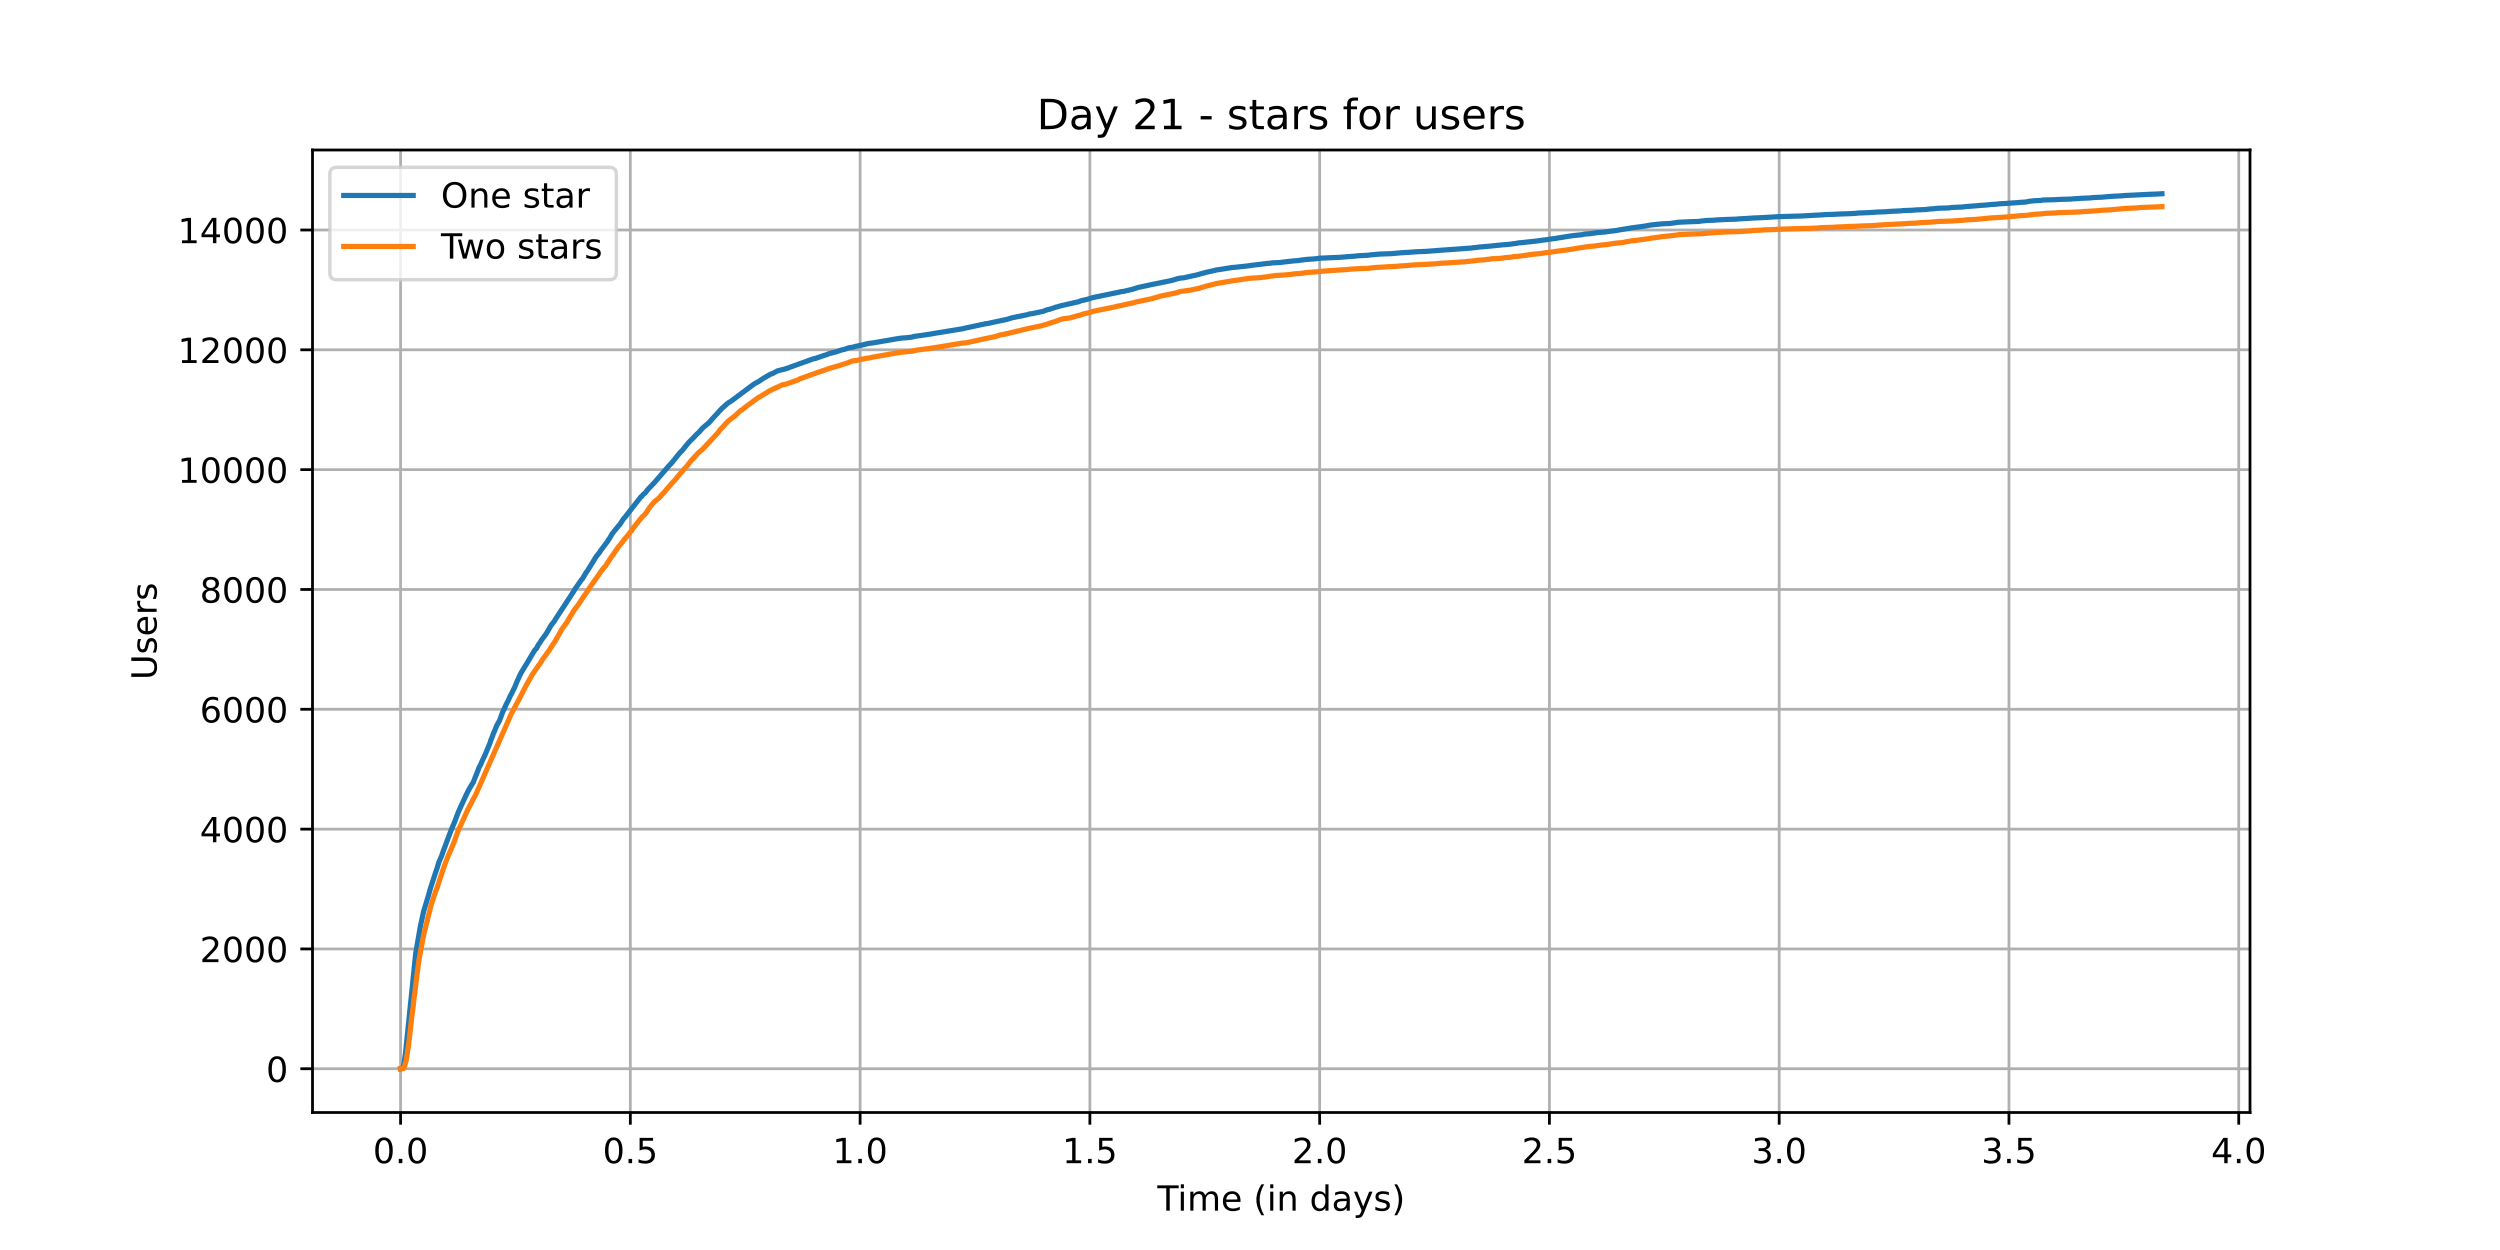 <?xml version="1.0" encoding="utf-8" standalone="no"?>
<!DOCTYPE svg PUBLIC "-//W3C//DTD SVG 1.1//EN"
  "http://www.w3.org/Graphics/SVG/1.1/DTD/svg11.dtd">
<!-- Created with matplotlib (https://matplotlib.org/) -->
<svg height="360pt" version="1.1" viewBox="0 0 720 360" width="720pt" xmlns="http://www.w3.org/2000/svg" xmlns:xlink="http://www.w3.org/1999/xlink">
 <defs>
  <style type="text/css">*{stroke-linecap:butt;stroke-linejoin:round;}</style>
 </defs>
 <g id="figure_1">
  <g id="patch_1">
   <path d="M 0 360 
L 720 360 
L 720 0 
L 0 0 
z
" style="fill:#ffffff;"/>
  </g>
  <g id="axes_1">
   <g id="patch_2">
    <path d="M 90 320.4 
L 648 320.4 
L 648 43.2 
L 90 43.2 
z
" style="fill:#ffffff;"/>
   </g>
   <g id="matplotlib.axis_1">
    <g id="xtick_1">
     <g id="line2d_1">
      <path clip-path="url(#p85034c0a50)" d="M 115.364 320.4 
L 115.364 43.2 
" style="fill:none;stroke:#b0b0b0;stroke-linecap:square;stroke-width:0.8;"/>
     </g>
     <g id="line2d_2">
      <defs>
       <path d="M 0 0 
L 0 3.5 
" id="mc56ac49e11" style="stroke:#000000;stroke-width:0.8;"/>
      </defs>
      <g>
       <use style="stroke:#000000;stroke-width:0.8;" x="115.364" xlink:href="#mc56ac49e11" y="320.4"/>
      </g>
     </g>
     <g id="text_1">
      <!-- 0.0 -->
      <g transform="translate(107.412 334.998)scale(0.1 -0.1)">
       <defs>
        <path d="M 31.781 66.406 
Q 24.172 66.406 20.328 58.906 
Q 16.5 51.422 16.5 36.375 
Q 16.5 21.391 20.328 13.891 
Q 24.172 6.391 31.781 6.391 
Q 39.453 6.391 43.281 13.891 
Q 47.125 21.391 47.125 36.375 
Q 47.125 51.422 43.281 58.906 
Q 39.453 66.406 31.781 66.406 
z
M 31.781 74.219 
Q 44.047 74.219 50.516 64.516 
Q 56.984 54.828 56.984 36.375 
Q 56.984 17.969 50.516 8.266 
Q 44.047 -1.422 31.781 -1.422 
Q 19.531 -1.422 13.062 8.266 
Q 6.594 17.969 6.594 36.375 
Q 6.594 54.828 13.062 64.516 
Q 19.531 74.219 31.781 74.219 
z
" id="DejaVuSans-48"/>
        <path d="M 10.688 12.406 
L 21 12.406 
L 21 0 
L 10.688 0 
z
" id="DejaVuSans-46"/>
       </defs>
       <use xlink:href="#DejaVuSans-48"/>
       <use x="63.623" xlink:href="#DejaVuSans-46"/>
       <use x="95.41" xlink:href="#DejaVuSans-48"/>
      </g>
     </g>
    </g>
    <g id="xtick_2">
     <g id="line2d_3">
      <path clip-path="url(#p85034c0a50)" d="M 181.537 320.4 
L 181.537 43.2 
" style="fill:none;stroke:#b0b0b0;stroke-linecap:square;stroke-width:0.8;"/>
     </g>
     <g id="line2d_4">
      <g>
       <use style="stroke:#000000;stroke-width:0.8;" x="181.537" xlink:href="#mc56ac49e11" y="320.4"/>
      </g>
     </g>
     <g id="text_2">
      <!-- 0.5 -->
      <g transform="translate(173.586 334.998)scale(0.1 -0.1)">
       <defs>
        <path d="M 10.797 72.906 
L 49.516 72.906 
L 49.516 64.594 
L 19.828 64.594 
L 19.828 46.734 
Q 21.969 47.469 24.109 47.828 
Q 26.266 48.188 28.422 48.188 
Q 40.625 48.188 47.75 41.5 
Q 54.891 34.812 54.891 23.391 
Q 54.891 11.625 47.562 5.094 
Q 40.234 -1.422 26.906 -1.422 
Q 22.312 -1.422 17.547 -0.641 
Q 12.797 0.141 7.719 1.703 
L 7.719 11.625 
Q 12.109 9.234 16.797 8.062 
Q 21.484 6.891 26.703 6.891 
Q 35.156 6.891 40.078 11.328 
Q 45.016 15.766 45.016 23.391 
Q 45.016 31 40.078 35.438 
Q 35.156 39.891 26.703 39.891 
Q 22.75 39.891 18.812 39.016 
Q 14.891 38.141 10.797 36.281 
z
" id="DejaVuSans-53"/>
       </defs>
       <use xlink:href="#DejaVuSans-48"/>
       <use x="63.623" xlink:href="#DejaVuSans-46"/>
       <use x="95.41" xlink:href="#DejaVuSans-53"/>
      </g>
     </g>
    </g>
    <g id="xtick_3">
     <g id="line2d_5">
      <path clip-path="url(#p85034c0a50)" d="M 247.711 320.4 
L 247.711 43.2 
" style="fill:none;stroke:#b0b0b0;stroke-linecap:square;stroke-width:0.8;"/>
     </g>
     <g id="line2d_6">
      <g>
       <use style="stroke:#000000;stroke-width:0.8;" x="247.711" xlink:href="#mc56ac49e11" y="320.4"/>
      </g>
     </g>
     <g id="text_3">
      <!-- 1.0 -->
      <g transform="translate(239.76 334.998)scale(0.1 -0.1)">
       <defs>
        <path d="M 12.406 8.297 
L 28.516 8.297 
L 28.516 63.922 
L 10.984 60.406 
L 10.984 69.391 
L 28.422 72.906 
L 38.281 72.906 
L 38.281 8.297 
L 54.391 8.297 
L 54.391 0 
L 12.406 0 
z
" id="DejaVuSans-49"/>
       </defs>
       <use xlink:href="#DejaVuSans-49"/>
       <use x="63.623" xlink:href="#DejaVuSans-46"/>
       <use x="95.41" xlink:href="#DejaVuSans-48"/>
      </g>
     </g>
    </g>
    <g id="xtick_4">
     <g id="line2d_7">
      <path clip-path="url(#p85034c0a50)" d="M 313.885 320.4 
L 313.885 43.2 
" style="fill:none;stroke:#b0b0b0;stroke-linecap:square;stroke-width:0.8;"/>
     </g>
     <g id="line2d_8">
      <g>
       <use style="stroke:#000000;stroke-width:0.8;" x="313.885" xlink:href="#mc56ac49e11" y="320.4"/>
      </g>
     </g>
     <g id="text_4">
      <!-- 1.5 -->
      <g transform="translate(305.933 334.998)scale(0.1 -0.1)">
       <use xlink:href="#DejaVuSans-49"/>
       <use x="63.623" xlink:href="#DejaVuSans-46"/>
       <use x="95.41" xlink:href="#DejaVuSans-53"/>
      </g>
     </g>
    </g>
    <g id="xtick_5">
     <g id="line2d_9">
      <path clip-path="url(#p85034c0a50)" d="M 380.059 320.4 
L 380.059 43.2 
" style="fill:none;stroke:#b0b0b0;stroke-linecap:square;stroke-width:0.8;"/>
     </g>
     <g id="line2d_10">
      <g>
       <use style="stroke:#000000;stroke-width:0.8;" x="380.059" xlink:href="#mc56ac49e11" y="320.4"/>
      </g>
     </g>
     <g id="text_5">
      <!-- 2.0 -->
      <g transform="translate(372.107 334.998)scale(0.1 -0.1)">
       <defs>
        <path d="M 19.188 8.297 
L 53.609 8.297 
L 53.609 0 
L 7.328 0 
L 7.328 8.297 
Q 12.938 14.109 22.625 23.891 
Q 32.328 33.688 34.812 36.531 
Q 39.547 41.844 41.422 45.531 
Q 43.312 49.219 43.312 52.781 
Q 43.312 58.594 39.234 62.25 
Q 35.156 65.922 28.609 65.922 
Q 23.969 65.922 18.812 64.312 
Q 13.672 62.703 7.812 59.422 
L 7.812 69.391 
Q 13.766 71.781 18.938 73 
Q 24.125 74.219 28.422 74.219 
Q 39.75 74.219 46.484 68.547 
Q 53.219 62.891 53.219 53.422 
Q 53.219 48.922 51.531 44.891 
Q 49.859 40.875 45.406 35.406 
Q 44.188 33.984 37.641 27.219 
Q 31.109 20.453 19.188 8.297 
z
" id="DejaVuSans-50"/>
       </defs>
       <use xlink:href="#DejaVuSans-50"/>
       <use x="63.623" xlink:href="#DejaVuSans-46"/>
       <use x="95.41" xlink:href="#DejaVuSans-48"/>
      </g>
     </g>
    </g>
    <g id="xtick_6">
     <g id="line2d_11">
      <path clip-path="url(#p85034c0a50)" d="M 446.233 320.4 
L 446.233 43.2 
" style="fill:none;stroke:#b0b0b0;stroke-linecap:square;stroke-width:0.8;"/>
     </g>
     <g id="line2d_12">
      <g>
       <use style="stroke:#000000;stroke-width:0.8;" x="446.233" xlink:href="#mc56ac49e11" y="320.4"/>
      </g>
     </g>
     <g id="text_6">
      <!-- 2.5 -->
      <g transform="translate(438.281 334.998)scale(0.1 -0.1)">
       <use xlink:href="#DejaVuSans-50"/>
       <use x="63.623" xlink:href="#DejaVuSans-46"/>
       <use x="95.41" xlink:href="#DejaVuSans-53"/>
      </g>
     </g>
    </g>
    <g id="xtick_7">
     <g id="line2d_13">
      <path clip-path="url(#p85034c0a50)" d="M 512.406 320.4 
L 512.406 43.2 
" style="fill:none;stroke:#b0b0b0;stroke-linecap:square;stroke-width:0.8;"/>
     </g>
     <g id="line2d_14">
      <g>
       <use style="stroke:#000000;stroke-width:0.8;" x="512.406" xlink:href="#mc56ac49e11" y="320.4"/>
      </g>
     </g>
     <g id="text_7">
      <!-- 3.0 -->
      <g transform="translate(504.455 334.998)scale(0.1 -0.1)">
       <defs>
        <path d="M 40.578 39.312 
Q 47.656 37.797 51.625 33 
Q 55.609 28.219 55.609 21.188 
Q 55.609 10.406 48.188 4.484 
Q 40.766 -1.422 27.094 -1.422 
Q 22.516 -1.422 17.656 -0.516 
Q 12.797 0.391 7.625 2.203 
L 7.625 11.719 
Q 11.719 9.328 16.594 8.109 
Q 21.484 6.891 26.812 6.891 
Q 36.078 6.891 40.938 10.547 
Q 45.797 14.203 45.797 21.188 
Q 45.797 27.641 41.281 31.266 
Q 36.766 34.906 28.719 34.906 
L 20.219 34.906 
L 20.219 43.016 
L 29.109 43.016 
Q 36.375 43.016 40.234 45.922 
Q 44.094 48.828 44.094 54.297 
Q 44.094 59.906 40.109 62.906 
Q 36.141 65.922 28.719 65.922 
Q 24.656 65.922 20.016 65.031 
Q 15.375 64.156 9.812 62.312 
L 9.812 71.094 
Q 15.438 72.656 20.344 73.438 
Q 25.25 74.219 29.594 74.219 
Q 40.828 74.219 47.359 69.109 
Q 53.906 64.016 53.906 55.328 
Q 53.906 49.266 50.438 45.094 
Q 46.969 40.922 40.578 39.312 
z
" id="DejaVuSans-51"/>
       </defs>
       <use xlink:href="#DejaVuSans-51"/>
       <use x="63.623" xlink:href="#DejaVuSans-46"/>
       <use x="95.41" xlink:href="#DejaVuSans-48"/>
      </g>
     </g>
    </g>
    <g id="xtick_8">
     <g id="line2d_15">
      <path clip-path="url(#p85034c0a50)" d="M 578.58 320.4 
L 578.58 43.2 
" style="fill:none;stroke:#b0b0b0;stroke-linecap:square;stroke-width:0.8;"/>
     </g>
     <g id="line2d_16">
      <g>
       <use style="stroke:#000000;stroke-width:0.8;" x="578.58" xlink:href="#mc56ac49e11" y="320.4"/>
      </g>
     </g>
     <g id="text_8">
      <!-- 3.5 -->
      <g transform="translate(570.629 334.998)scale(0.1 -0.1)">
       <use xlink:href="#DejaVuSans-51"/>
       <use x="63.623" xlink:href="#DejaVuSans-46"/>
       <use x="95.41" xlink:href="#DejaVuSans-53"/>
      </g>
     </g>
    </g>
    <g id="xtick_9">
     <g id="line2d_17">
      <path clip-path="url(#p85034c0a50)" d="M 644.754 320.4 
L 644.754 43.2 
" style="fill:none;stroke:#b0b0b0;stroke-linecap:square;stroke-width:0.8;"/>
     </g>
     <g id="line2d_18">
      <g>
       <use style="stroke:#000000;stroke-width:0.8;" x="644.754" xlink:href="#mc56ac49e11" y="320.4"/>
      </g>
     </g>
     <g id="text_9">
      <!-- 4.0 -->
      <g transform="translate(636.802 334.998)scale(0.1 -0.1)">
       <defs>
        <path d="M 37.797 64.312 
L 12.891 25.391 
L 37.797 25.391 
z
M 35.203 72.906 
L 47.609 72.906 
L 47.609 25.391 
L 58.016 25.391 
L 58.016 17.188 
L 47.609 17.188 
L 47.609 0 
L 37.797 0 
L 37.797 17.188 
L 4.891 17.188 
L 4.891 26.703 
z
" id="DejaVuSans-52"/>
       </defs>
       <use xlink:href="#DejaVuSans-52"/>
       <use x="63.623" xlink:href="#DejaVuSans-46"/>
       <use x="95.41" xlink:href="#DejaVuSans-48"/>
      </g>
     </g>
    </g>
    <g id="text_10">
     <!-- Time (in days) -->
     <g transform="translate(333.327 348.677)scale(0.1 -0.1)">
      <defs>
       <path d="M -0.297 72.906 
L 61.375 72.906 
L 61.375 64.594 
L 35.5 64.594 
L 35.5 0 
L 25.594 0 
L 25.594 64.594 
L -0.297 64.594 
z
" id="DejaVuSans-84"/>
       <path d="M 9.422 54.688 
L 18.406 54.688 
L 18.406 0 
L 9.422 0 
z
M 9.422 75.984 
L 18.406 75.984 
L 18.406 64.594 
L 9.422 64.594 
z
" id="DejaVuSans-105"/>
       <path d="M 52 44.188 
Q 55.375 50.25 60.062 53.125 
Q 64.75 56 71.094 56 
Q 79.641 56 84.281 50.016 
Q 88.922 44.047 88.922 33.016 
L 88.922 0 
L 79.891 0 
L 79.891 32.719 
Q 79.891 40.578 77.094 44.375 
Q 74.312 48.188 68.609 48.188 
Q 61.625 48.188 57.562 43.547 
Q 53.516 38.922 53.516 30.906 
L 53.516 0 
L 44.484 0 
L 44.484 32.719 
Q 44.484 40.625 41.703 44.406 
Q 38.922 48.188 33.109 48.188 
Q 26.219 48.188 22.156 43.531 
Q 18.109 38.875 18.109 30.906 
L 18.109 0 
L 9.078 0 
L 9.078 54.688 
L 18.109 54.688 
L 18.109 46.188 
Q 21.188 51.219 25.484 53.609 
Q 29.781 56 35.688 56 
Q 41.656 56 45.828 52.969 
Q 50 49.953 52 44.188 
z
" id="DejaVuSans-109"/>
       <path d="M 56.203 29.594 
L 56.203 25.203 
L 14.891 25.203 
Q 15.484 15.922 20.484 11.062 
Q 25.484 6.203 34.422 6.203 
Q 39.594 6.203 44.453 7.469 
Q 49.312 8.734 54.109 11.281 
L 54.109 2.781 
Q 49.266 0.734 44.188 -0.344 
Q 39.109 -1.422 33.891 -1.422 
Q 20.797 -1.422 13.156 6.188 
Q 5.516 13.812 5.516 26.812 
Q 5.516 40.234 12.766 48.109 
Q 20.016 56 32.328 56 
Q 43.359 56 49.781 48.891 
Q 56.203 41.797 56.203 29.594 
z
M 47.219 32.234 
Q 47.125 39.594 43.094 43.984 
Q 39.062 48.391 32.422 48.391 
Q 24.906 48.391 20.391 44.141 
Q 15.875 39.891 15.188 32.172 
z
" id="DejaVuSans-101"/>
       <path id="DejaVuSans-32"/>
       <path d="M 31 75.875 
Q 24.469 64.656 21.281 53.656 
Q 18.109 42.672 18.109 31.391 
Q 18.109 20.125 21.312 9.062 
Q 24.516 -2 31 -13.188 
L 23.188 -13.188 
Q 15.875 -1.703 12.234 9.375 
Q 8.594 20.453 8.594 31.391 
Q 8.594 42.281 12.203 53.312 
Q 15.828 64.359 23.188 75.875 
z
" id="DejaVuSans-40"/>
       <path d="M 54.891 33.016 
L 54.891 0 
L 45.906 0 
L 45.906 32.719 
Q 45.906 40.484 42.875 44.328 
Q 39.844 48.188 33.797 48.188 
Q 26.516 48.188 22.312 43.547 
Q 18.109 38.922 18.109 30.906 
L 18.109 0 
L 9.078 0 
L 9.078 54.688 
L 18.109 54.688 
L 18.109 46.188 
Q 21.344 51.125 25.703 53.562 
Q 30.078 56 35.797 56 
Q 45.219 56 50.047 50.172 
Q 54.891 44.344 54.891 33.016 
z
" id="DejaVuSans-110"/>
       <path d="M 45.406 46.391 
L 45.406 75.984 
L 54.391 75.984 
L 54.391 0 
L 45.406 0 
L 45.406 8.203 
Q 42.578 3.328 38.25 0.953 
Q 33.938 -1.422 27.875 -1.422 
Q 17.969 -1.422 11.734 6.484 
Q 5.516 14.406 5.516 27.297 
Q 5.516 40.188 11.734 48.094 
Q 17.969 56 27.875 56 
Q 33.938 56 38.25 53.625 
Q 42.578 51.266 45.406 46.391 
z
M 14.797 27.297 
Q 14.797 17.391 18.875 11.75 
Q 22.953 6.109 30.078 6.109 
Q 37.203 6.109 41.297 11.75 
Q 45.406 17.391 45.406 27.297 
Q 45.406 37.203 41.297 42.844 
Q 37.203 48.484 30.078 48.484 
Q 22.953 48.484 18.875 42.844 
Q 14.797 37.203 14.797 27.297 
z
" id="DejaVuSans-100"/>
       <path d="M 34.281 27.484 
Q 23.391 27.484 19.188 25 
Q 14.984 22.516 14.984 16.5 
Q 14.984 11.719 18.141 8.906 
Q 21.297 6.109 26.703 6.109 
Q 34.188 6.109 38.703 11.406 
Q 43.219 16.703 43.219 25.484 
L 43.219 27.484 
z
M 52.203 31.203 
L 52.203 0 
L 43.219 0 
L 43.219 8.297 
Q 40.141 3.328 35.547 0.953 
Q 30.953 -1.422 24.312 -1.422 
Q 15.922 -1.422 10.953 3.297 
Q 6 8.016 6 15.922 
Q 6 25.141 12.172 29.828 
Q 18.359 34.516 30.609 34.516 
L 43.219 34.516 
L 43.219 35.406 
Q 43.219 41.609 39.141 45 
Q 35.062 48.391 27.688 48.391 
Q 23 48.391 18.547 47.266 
Q 14.109 46.141 10.016 43.891 
L 10.016 52.203 
Q 14.938 54.109 19.578 55.047 
Q 24.219 56 28.609 56 
Q 40.484 56 46.344 49.844 
Q 52.203 43.703 52.203 31.203 
z
" id="DejaVuSans-97"/>
       <path d="M 32.172 -5.078 
Q 28.375 -14.844 24.75 -17.812 
Q 21.141 -20.797 15.094 -20.797 
L 7.906 -20.797 
L 7.906 -13.281 
L 13.188 -13.281 
Q 16.891 -13.281 18.938 -11.516 
Q 21 -9.766 23.484 -3.219 
L 25.094 0.875 
L 2.984 54.688 
L 12.5 54.688 
L 29.594 11.922 
L 46.688 54.688 
L 56.203 54.688 
z
" id="DejaVuSans-121"/>
       <path d="M 44.281 53.078 
L 44.281 44.578 
Q 40.484 46.531 36.375 47.5 
Q 32.281 48.484 27.875 48.484 
Q 21.188 48.484 17.844 46.438 
Q 14.5 44.391 14.5 40.281 
Q 14.5 37.156 16.891 35.375 
Q 19.281 33.594 26.516 31.984 
L 29.594 31.297 
Q 39.156 29.25 43.188 25.516 
Q 47.219 21.781 47.219 15.094 
Q 47.219 7.469 41.188 3.016 
Q 35.156 -1.422 24.609 -1.422 
Q 20.219 -1.422 15.453 -0.562 
Q 10.688 0.297 5.422 2 
L 5.422 11.281 
Q 10.406 8.688 15.234 7.391 
Q 20.062 6.109 24.812 6.109 
Q 31.156 6.109 34.562 8.281 
Q 37.984 10.453 37.984 14.406 
Q 37.984 18.062 35.516 20.016 
Q 33.062 21.969 24.703 23.781 
L 21.578 24.516 
Q 13.234 26.266 9.516 29.906 
Q 5.812 33.547 5.812 39.891 
Q 5.812 47.609 11.281 51.797 
Q 16.75 56 26.812 56 
Q 31.781 56 36.172 55.266 
Q 40.578 54.547 44.281 53.078 
z
" id="DejaVuSans-115"/>
       <path d="M 8.016 75.875 
L 15.828 75.875 
Q 23.141 64.359 26.781 53.312 
Q 30.422 42.281 30.422 31.391 
Q 30.422 20.453 26.781 9.375 
Q 23.141 -1.703 15.828 -13.188 
L 8.016 -13.188 
Q 14.5 -2 17.703 9.062 
Q 20.906 20.125 20.906 31.391 
Q 20.906 42.672 17.703 53.656 
Q 14.5 64.656 8.016 75.875 
z
" id="DejaVuSans-41"/>
      </defs>
      <use xlink:href="#DejaVuSans-84"/>
      <use x="57.959" xlink:href="#DejaVuSans-105"/>
      <use x="85.742" xlink:href="#DejaVuSans-109"/>
      <use x="183.154" xlink:href="#DejaVuSans-101"/>
      <use x="244.678" xlink:href="#DejaVuSans-32"/>
      <use x="276.465" xlink:href="#DejaVuSans-40"/>
      <use x="315.479" xlink:href="#DejaVuSans-105"/>
      <use x="343.262" xlink:href="#DejaVuSans-110"/>
      <use x="406.641" xlink:href="#DejaVuSans-32"/>
      <use x="438.428" xlink:href="#DejaVuSans-100"/>
      <use x="501.904" xlink:href="#DejaVuSans-97"/>
      <use x="563.184" xlink:href="#DejaVuSans-121"/>
      <use x="622.363" xlink:href="#DejaVuSans-115"/>
      <use x="674.463" xlink:href="#DejaVuSans-41"/>
     </g>
    </g>
   </g>
   <g id="matplotlib.axis_2">
    <g id="ytick_1">
     <g id="line2d_19">
      <path clip-path="url(#p85034c0a50)" d="M 90 307.8 
L 648 307.8 
" style="fill:none;stroke:#b0b0b0;stroke-linecap:square;stroke-width:0.8;"/>
     </g>
     <g id="line2d_20">
      <defs>
       <path d="M 0 0 
L -3.5 0 
" id="m142a0ec15f" style="stroke:#000000;stroke-width:0.8;"/>
      </defs>
      <g>
       <use style="stroke:#000000;stroke-width:0.8;" x="90" xlink:href="#m142a0ec15f" y="307.8"/>
      </g>
     </g>
     <g id="text_11">
      <!-- 0 -->
      <g transform="translate(76.638 311.599)scale(0.1 -0.1)">
       <use xlink:href="#DejaVuSans-48"/>
      </g>
     </g>
    </g>
    <g id="ytick_2">
     <g id="line2d_21">
      <path clip-path="url(#p85034c0a50)" d="M 90 273.291 
L 648 273.291 
" style="fill:none;stroke:#b0b0b0;stroke-linecap:square;stroke-width:0.8;"/>
     </g>
     <g id="line2d_22">
      <g>
       <use style="stroke:#000000;stroke-width:0.8;" x="90" xlink:href="#m142a0ec15f" y="273.291"/>
      </g>
     </g>
     <g id="text_12">
      <!-- 2000 -->
      <g transform="translate(57.55 277.09)scale(0.1 -0.1)">
       <use xlink:href="#DejaVuSans-50"/>
       <use x="63.623" xlink:href="#DejaVuSans-48"/>
       <use x="127.246" xlink:href="#DejaVuSans-48"/>
       <use x="190.869" xlink:href="#DejaVuSans-48"/>
      </g>
     </g>
    </g>
    <g id="ytick_3">
     <g id="line2d_23">
      <path clip-path="url(#p85034c0a50)" d="M 90 238.783 
L 648 238.783 
" style="fill:none;stroke:#b0b0b0;stroke-linecap:square;stroke-width:0.8;"/>
     </g>
     <g id="line2d_24">
      <g>
       <use style="stroke:#000000;stroke-width:0.8;" x="90" xlink:href="#m142a0ec15f" y="238.783"/>
      </g>
     </g>
     <g id="text_13">
      <!-- 4000 -->
      <g transform="translate(57.55 242.582)scale(0.1 -0.1)">
       <use xlink:href="#DejaVuSans-52"/>
       <use x="63.623" xlink:href="#DejaVuSans-48"/>
       <use x="127.246" xlink:href="#DejaVuSans-48"/>
       <use x="190.869" xlink:href="#DejaVuSans-48"/>
      </g>
     </g>
    </g>
    <g id="ytick_4">
     <g id="line2d_25">
      <path clip-path="url(#p85034c0a50)" d="M 90 204.274 
L 648 204.274 
" style="fill:none;stroke:#b0b0b0;stroke-linecap:square;stroke-width:0.8;"/>
     </g>
     <g id="line2d_26">
      <g>
       <use style="stroke:#000000;stroke-width:0.8;" x="90" xlink:href="#m142a0ec15f" y="204.274"/>
      </g>
     </g>
     <g id="text_14">
      <!-- 6000 -->
      <g transform="translate(57.55 208.073)scale(0.1 -0.1)">
       <defs>
        <path d="M 33.016 40.375 
Q 26.375 40.375 22.484 35.828 
Q 18.609 31.297 18.609 23.391 
Q 18.609 15.531 22.484 10.953 
Q 26.375 6.391 33.016 6.391 
Q 39.656 6.391 43.531 10.953 
Q 47.406 15.531 47.406 23.391 
Q 47.406 31.297 43.531 35.828 
Q 39.656 40.375 33.016 40.375 
z
M 52.594 71.297 
L 52.594 62.312 
Q 48.875 64.062 45.094 64.984 
Q 41.312 65.922 37.594 65.922 
Q 27.828 65.922 22.672 59.328 
Q 17.531 52.734 16.797 39.406 
Q 19.672 43.656 24.016 45.922 
Q 28.375 48.188 33.594 48.188 
Q 44.578 48.188 50.953 41.516 
Q 57.328 34.859 57.328 23.391 
Q 57.328 12.156 50.688 5.359 
Q 44.047 -1.422 33.016 -1.422 
Q 20.359 -1.422 13.672 8.266 
Q 6.984 17.969 6.984 36.375 
Q 6.984 53.656 15.188 63.938 
Q 23.391 74.219 37.203 74.219 
Q 40.922 74.219 44.703 73.484 
Q 48.484 72.75 52.594 71.297 
z
" id="DejaVuSans-54"/>
       </defs>
       <use xlink:href="#DejaVuSans-54"/>
       <use x="63.623" xlink:href="#DejaVuSans-48"/>
       <use x="127.246" xlink:href="#DejaVuSans-48"/>
       <use x="190.869" xlink:href="#DejaVuSans-48"/>
      </g>
     </g>
    </g>
    <g id="ytick_5">
     <g id="line2d_27">
      <path clip-path="url(#p85034c0a50)" d="M 90 169.765 
L 648 169.765 
" style="fill:none;stroke:#b0b0b0;stroke-linecap:square;stroke-width:0.8;"/>
     </g>
     <g id="line2d_28">
      <g>
       <use style="stroke:#000000;stroke-width:0.8;" x="90" xlink:href="#m142a0ec15f" y="169.765"/>
      </g>
     </g>
     <g id="text_15">
      <!-- 8000 -->
      <g transform="translate(57.55 173.564)scale(0.1 -0.1)">
       <defs>
        <path d="M 31.781 34.625 
Q 24.75 34.625 20.719 30.859 
Q 16.703 27.094 16.703 20.516 
Q 16.703 13.922 20.719 10.156 
Q 24.75 6.391 31.781 6.391 
Q 38.812 6.391 42.859 10.172 
Q 46.922 13.969 46.922 20.516 
Q 46.922 27.094 42.891 30.859 
Q 38.875 34.625 31.781 34.625 
z
M 21.922 38.812 
Q 15.578 40.375 12.031 44.719 
Q 8.5 49.078 8.5 55.328 
Q 8.5 64.062 14.719 69.141 
Q 20.953 74.219 31.781 74.219 
Q 42.672 74.219 48.875 69.141 
Q 55.078 64.062 55.078 55.328 
Q 55.078 49.078 51.531 44.719 
Q 48 40.375 41.703 38.812 
Q 48.828 37.156 52.797 32.312 
Q 56.781 27.484 56.781 20.516 
Q 56.781 9.906 50.312 4.234 
Q 43.844 -1.422 31.781 -1.422 
Q 19.734 -1.422 13.25 4.234 
Q 6.781 9.906 6.781 20.516 
Q 6.781 27.484 10.781 32.312 
Q 14.797 37.156 21.922 38.812 
z
M 18.312 54.391 
Q 18.312 48.734 21.844 45.562 
Q 25.391 42.391 31.781 42.391 
Q 38.141 42.391 41.719 45.562 
Q 45.312 48.734 45.312 54.391 
Q 45.312 60.062 41.719 63.234 
Q 38.141 66.406 31.781 66.406 
Q 25.391 66.406 21.844 63.234 
Q 18.312 60.062 18.312 54.391 
z
" id="DejaVuSans-56"/>
       </defs>
       <use xlink:href="#DejaVuSans-56"/>
       <use x="63.623" xlink:href="#DejaVuSans-48"/>
       <use x="127.246" xlink:href="#DejaVuSans-48"/>
       <use x="190.869" xlink:href="#DejaVuSans-48"/>
      </g>
     </g>
    </g>
    <g id="ytick_6">
     <g id="line2d_29">
      <path clip-path="url(#p85034c0a50)" d="M 90 135.256 
L 648 135.256 
" style="fill:none;stroke:#b0b0b0;stroke-linecap:square;stroke-width:0.8;"/>
     </g>
     <g id="line2d_30">
      <g>
       <use style="stroke:#000000;stroke-width:0.8;" x="90" xlink:href="#m142a0ec15f" y="135.256"/>
      </g>
     </g>
     <g id="text_16">
      <!-- 10000 -->
      <g transform="translate(51.188 139.056)scale(0.1 -0.1)">
       <use xlink:href="#DejaVuSans-49"/>
       <use x="63.623" xlink:href="#DejaVuSans-48"/>
       <use x="127.246" xlink:href="#DejaVuSans-48"/>
       <use x="190.869" xlink:href="#DejaVuSans-48"/>
       <use x="254.492" xlink:href="#DejaVuSans-48"/>
      </g>
     </g>
    </g>
    <g id="ytick_7">
     <g id="line2d_31">
      <path clip-path="url(#p85034c0a50)" d="M 90 100.748 
L 648 100.748 
" style="fill:none;stroke:#b0b0b0;stroke-linecap:square;stroke-width:0.8;"/>
     </g>
     <g id="line2d_32">
      <g>
       <use style="stroke:#000000;stroke-width:0.8;" x="90" xlink:href="#m142a0ec15f" y="100.748"/>
      </g>
     </g>
     <g id="text_17">
      <!-- 12000 -->
      <g transform="translate(51.188 104.547)scale(0.1 -0.1)">
       <use xlink:href="#DejaVuSans-49"/>
       <use x="63.623" xlink:href="#DejaVuSans-50"/>
       <use x="127.246" xlink:href="#DejaVuSans-48"/>
       <use x="190.869" xlink:href="#DejaVuSans-48"/>
       <use x="254.492" xlink:href="#DejaVuSans-48"/>
      </g>
     </g>
    </g>
    <g id="ytick_8">
     <g id="line2d_33">
      <path clip-path="url(#p85034c0a50)" d="M 90 66.239 
L 648 66.239 
" style="fill:none;stroke:#b0b0b0;stroke-linecap:square;stroke-width:0.8;"/>
     </g>
     <g id="line2d_34">
      <g>
       <use style="stroke:#000000;stroke-width:0.8;" x="90" xlink:href="#m142a0ec15f" y="66.239"/>
      </g>
     </g>
     <g id="text_18">
      <!-- 14000 -->
      <g transform="translate(51.188 70.038)scale(0.1 -0.1)">
       <use xlink:href="#DejaVuSans-49"/>
       <use x="63.623" xlink:href="#DejaVuSans-52"/>
       <use x="127.246" xlink:href="#DejaVuSans-48"/>
       <use x="190.869" xlink:href="#DejaVuSans-48"/>
       <use x="254.492" xlink:href="#DejaVuSans-48"/>
      </g>
     </g>
    </g>
    <g id="text_19">
     <!-- Users -->
     <g transform="translate(45.108 195.801)rotate(-90)scale(0.1 -0.1)">
      <defs>
       <path d="M 8.688 72.906 
L 18.609 72.906 
L 18.609 28.609 
Q 18.609 16.891 22.844 11.734 
Q 27.094 6.594 36.625 6.594 
Q 46.094 6.594 50.344 11.734 
Q 54.594 16.891 54.594 28.609 
L 54.594 72.906 
L 64.5 72.906 
L 64.5 27.391 
Q 64.5 13.141 57.438 5.859 
Q 50.391 -1.422 36.625 -1.422 
Q 22.797 -1.422 15.734 5.859 
Q 8.688 13.141 8.688 27.391 
z
" id="DejaVuSans-85"/>
       <path d="M 41.109 46.297 
Q 39.594 47.172 37.812 47.578 
Q 36.031 48 33.891 48 
Q 26.266 48 22.188 43.047 
Q 18.109 38.094 18.109 28.812 
L 18.109 0 
L 9.078 0 
L 9.078 54.688 
L 18.109 54.688 
L 18.109 46.188 
Q 20.953 51.172 25.484 53.578 
Q 30.031 56 36.531 56 
Q 37.453 56 38.578 55.875 
Q 39.703 55.766 41.062 55.516 
z
" id="DejaVuSans-114"/>
      </defs>
      <use xlink:href="#DejaVuSans-85"/>
      <use x="73.193" xlink:href="#DejaVuSans-115"/>
      <use x="125.293" xlink:href="#DejaVuSans-101"/>
      <use x="186.816" xlink:href="#DejaVuSans-114"/>
      <use x="227.93" xlink:href="#DejaVuSans-115"/>
     </g>
    </g>
   </g>
   <g id="line2d_35">
    <path clip-path="url(#p85034c0a50)" d="M 115.364 307.8 
L 115.903 307.714 
L 115.993 307.645 
L 116.358 306.42 
L 116.813 303.055 
L 119.729 274.499 
L 121.096 266.648 
L 122.007 262.473 
L 123.372 257.987 
L 123.919 256.002 
L 125.103 252.344 
L 125.558 250.964 
L 125.922 249.912 
L 126.377 248.376 
L 127.198 246.461 
L 127.744 244.873 
L 128.382 243.217 
L 128.837 241.94 
L 130.021 238.852 
L 130.841 236.936 
L 132.025 233.813 
L 132.298 233.209 
L 134.301 228.844 
L 134.939 227.567 
L 135.94 225.859 
L 136.305 225.324 
L 136.669 224.341 
L 137.489 222.322 
L 137.944 221.08 
L 138.491 220.079 
L 138.855 219.182 
L 139.767 217.249 
L 141.133 213.936 
L 141.406 213.039 
L 141.588 212.659 
L 142.135 211.193 
L 142.408 210.589 
L 143.045 208.984 
L 143.227 208.674 
L 143.592 208.001 
L 143.864 207.535 
L 144.509 205.775 
L 144.691 205.257 
L 145.238 204.067 
L 145.421 203.704 
L 145.785 202.859 
L 146.422 201.617 
L 146.969 200.392 
L 147.332 199.753 
L 148.244 197.89 
L 149.063 195.888 
L 149.246 195.56 
L 149.61 194.698 
L 150.065 193.8 
L 151.16 191.971 
L 151.523 191.419 
L 152.527 189.728 
L 152.89 189.107 
L 153.983 187.261 
L 154.348 186.899 
L 154.438 186.847 
L 155.076 185.656 
L 155.532 185.052 
L 155.895 184.431 
L 156.897 183.068 
L 157.079 182.861 
L 157.353 182.413 
L 158.263 180.877 
L 158.537 180.359 
L 158.81 179.962 
L 159.539 179.031 
L 159.63 178.944 
L 159.902 178.444 
L 165.185 170.369 
L 165.548 169.713 
L 166.915 167.764 
L 167.371 167.073 
L 167.734 166.694 
L 168.828 164.848 
L 169.193 164.364 
L 171.469 160.672 
L 171.651 160.379 
L 172.471 159.326 
L 172.653 159.119 
L 172.926 158.653 
L 173.927 157.325 
L 174.11 157.083 
L 174.566 156.445 
L 174.929 155.996 
L 175.386 155.22 
L 175.568 155.03 
L 176.296 153.719 
L 178.391 151.148 
L 178.481 151.113 
L 179.575 149.422 
L 180.212 148.715 
L 180.485 148.335 
L 184.584 143.09 
L 184.676 143.09 
L 185.221 142.451 
L 185.496 142.21 
L 185.768 142.02 
L 186.223 141.416 
L 186.497 141.054 
L 187.864 139.622 
L 188.501 138.949 
L 192.692 134.1 
L 192.965 133.824 
L 193.329 133.462 
L 195.425 130.856 
L 195.607 130.632 
L 196.154 130.046 
L 196.428 129.804 
L 197.886 127.975 
L 198.706 127.061 
L 199.617 126.181 
L 200.619 125.094 
L 200.984 124.783 
L 201.44 124.334 
L 202.26 123.368 
L 202.442 123.23 
L 202.715 122.954 
L 204.082 121.832 
L 205.084 120.694 
L 208.091 117.433 
L 208.456 117.191 
L 208.73 116.88 
L 209.003 116.673 
L 209.367 116.311 
L 209.914 115.914 
L 210.461 115.604 
L 217.022 110.703 
L 217.386 110.479 
L 217.659 110.324 
L 217.933 110.169 
L 218.114 110.048 
L 218.388 109.961 
L 219.937 108.892 
L 220.574 108.581 
L 220.848 108.322 
L 221.121 108.253 
L 221.94 107.736 
L 222.214 107.684 
L 222.579 107.529 
L 223.398 107.097 
L 223.945 106.804 
L 225.22 106.476 
L 225.584 106.39 
L 225.949 106.321 
L 226.496 106.114 
L 226.951 106.01 
L 227.407 105.803 
L 227.68 105.7 
L 234.15 103.37 
L 234.696 103.267 
L 237.428 102.335 
L 237.701 102.266 
L 238.065 102.145 
L 238.248 102.059 
L 238.885 101.817 
L 240.526 101.403 
L 242.529 100.748 
L 243.076 100.661 
L 243.713 100.42 
L 244.533 100.161 
L 244.988 100.075 
L 245.626 100.006 
L 245.899 99.885 
L 246.719 99.678 
L 247.265 99.609 
L 247.538 99.505 
L 247.993 99.436 
L 248.45 99.333 
L 249.087 99.177 
L 249.359 99.091 
L 250.179 98.901 
L 251.181 98.798 
L 258.377 97.556 
L 259.014 97.452 
L 259.471 97.383 
L 260.928 97.279 
L 262.202 97.141 
L 262.841 97.038 
L 263.204 96.9 
L 263.933 96.796 
L 264.388 96.727 
L 265.117 96.641 
L 265.572 96.572 
L 268.305 96.158 
L 268.852 96.054 
L 272.949 95.382 
L 273.588 95.278 
L 277.503 94.64 
L 277.777 94.536 
L 282.057 93.622 
L 282.786 93.466 
L 283.332 93.363 
L 283.696 93.259 
L 284.516 93.173 
L 285.427 92.949 
L 289.981 91.982 
L 291.438 91.534 
L 295.992 90.602 
L 296.355 90.447 
L 297.084 90.343 
L 297.539 90.274 
L 300.545 89.636 
L 301.001 89.412 
L 301.274 89.342 
L 301.638 89.187 
L 302.185 89.101 
L 304.189 88.428 
L 304.553 88.376 
L 304.918 88.221 
L 305.737 88.014 
L 308.288 87.427 
L 308.925 87.289 
L 310.746 86.875 
L 311.203 86.651 
L 313.39 86.133 
L 314.847 85.667 
L 315.394 85.564 
L 322.498 84.097 
L 322.863 83.994 
L 323.684 83.907 
L 324.503 83.7 
L 326.325 83.286 
L 326.689 83.131 
L 327.51 82.889 
L 327.783 82.769 
L 328.42 82.665 
L 330.88 82.13 
L 331.155 82.061 
L 337.349 80.802 
L 337.623 80.733 
L 337.988 80.612 
L 338.352 80.508 
L 339.264 80.232 
L 339.811 80.111 
L 340.903 80.008 
L 344.366 79.249 
L 345.095 79.059 
L 345.46 78.955 
L 346.37 78.697 
L 346.826 78.628 
L 347.099 78.489 
L 349.924 77.868 
L 350.288 77.748 
L 351.108 77.644 
L 354.752 77.057 
L 355.938 76.954 
L 357.304 76.799 
L 358.396 76.695 
L 359.854 76.522 
L 360.492 76.419 
L 360.948 76.35 
L 361.95 76.246 
L 362.314 76.195 
L 363.226 76.091 
L 364.957 75.867 
L 365.959 75.798 
L 366.323 75.712 
L 368.601 75.608 
L 370.24 75.401 
L 371.15 75.297 
L 372.516 75.142 
L 373.973 75.039 
L 374.52 74.935 
L 376.251 74.711 
L 377.89 74.607 
L 378.801 74.538 
L 379.621 74.435 
L 380.076 74.366 
L 382.353 74.262 
L 383.081 74.228 
L 385.632 74.124 
L 386.543 74.055 
L 387.817 73.952 
L 388.09 73.9 
L 388.729 73.883 
L 390.094 73.779 
L 391.37 73.641 
L 393.646 73.537 
L 394.01 73.503 
L 394.74 73.399 
L 395.741 73.313 
L 396.925 73.21 
L 397.745 73.158 
L 400.66 73.054 
L 401.662 72.968 
L 402.754 72.865 
L 403.665 72.796 
L 405.122 72.692 
L 405.759 72.675 
L 407.035 72.571 
L 407.945 72.502 
L 410.678 72.399 
L 411.589 72.33 
L 412.956 72.226 
L 413.958 72.14 
L 415.232 72.054 
L 415.598 72.019 
L 415.94 72.002 
L 423.779 71.432 
L 424.234 71.346 
L 425.328 71.26 
L 425.875 71.156 
L 427.24 71.053 
L 428.334 70.949 
L 429.518 70.846 
L 430.884 70.691 
L 432.158 70.587 
L 432.613 70.518 
L 434.252 70.414 
L 436.074 70.173 
L 436.711 70.087 
L 437.35 69.949 
L 438.624 69.845 
L 440.081 69.673 
L 441.175 69.569 
L 442.541 69.414 
L 443.361 69.31 
L 443.633 69.258 
L 444.362 69.155 
L 445.819 68.982 
L 446.274 68.879 
L 447.732 68.706 
L 448.187 68.637 
L 448.552 68.551 
L 449.279 68.447 
L 452.741 67.895 
L 453.651 67.792 
L 454.745 67.688 
L 455.564 67.602 
L 456.384 67.412 
L 457.842 67.309 
L 460.03 66.998 
L 461.304 66.895 
L 462.307 66.808 
L 462.945 66.705 
L 464.493 66.515 
L 465.313 66.411 
L 465.677 66.36 
L 466.134 66.256 
L 470.415 65.549 
L 471.327 65.445 
L 473.422 65.152 
L 474.059 65.066 
L 474.424 64.979 
L 474.972 64.876 
L 475.427 64.807 
L 476.703 64.669 
L 477.615 64.565 
L 478.708 64.462 
L 480.986 64.358 
L 483.354 64.013 
L 485.542 63.91 
L 486.271 63.875 
L 489.278 63.772 
L 489.825 63.668 
L 490.826 63.582 
L 491.283 63.513 
L 493.833 63.409 
L 494.198 63.357 
L 496.111 63.254 
L 496.84 63.219 
L 499.938 63.116 
L 500.941 63.03 
L 502.854 62.926 
L 503.674 62.874 
L 505.222 62.771 
L 505.86 62.754 
L 508.045 62.65 
L 508.865 62.598 
L 510.686 62.495 
L 511.598 62.426 
L 514.603 62.322 
L 515.24 62.305 
L 519.067 62.201 
L 519.886 62.15 
L 521.617 62.046 
L 522.437 61.994 
L 524.623 61.891 
L 525.624 61.805 
L 528.447 61.718 
L 528.812 61.684 
L 529.541 61.649 
L 532.547 61.546 
L 533.274 61.511 
L 534.641 61.425 
L 535.097 61.356 
L 537.828 61.252 
L 538.557 61.218 
L 540.106 61.114 
L 540.926 61.063 
L 543.384 60.976 
L 543.658 60.925 
L 545.297 60.821 
L 545.934 60.804 
L 547.575 60.717 
L 548.03 60.648 
L 550.853 60.545 
L 551.855 60.459 
L 554.313 60.355 
L 555.589 60.217 
L 556.864 60.114 
L 558.14 59.976 
L 561.145 59.889 
L 561.51 59.855 
L 562.147 59.751 
L 562.876 59.717 
L 565.335 59.613 
L 565.79 59.527 
L 567.156 59.423 
L 568.067 59.354 
L 569.16 59.268 
L 569.524 59.234 
L 570.799 59.13 
L 571.62 59.078 
L 572.804 58.975 
L 573.259 58.906 
L 573.988 58.871 
L 575.172 58.785 
L 575.627 58.716 
L 576.446 58.664 
L 578.268 58.561 
L 579.27 58.474 
L 580.91 58.371 
L 582.002 58.267 
L 583.459 58.181 
L 584.28 57.991 
L 585.737 57.819 
L 587.74 57.732 
L 588.287 57.612 
L 591.933 57.508 
L 592.843 57.439 
L 596.306 57.336 
L 597.308 57.249 
L 599.039 57.146 
L 599.402 57.111 
L 601.862 57.008 
L 603.046 56.887 
L 605.416 56.783 
L 606.51 56.68 
L 607.876 56.576 
L 608.787 56.507 
L 610.975 56.404 
L 612.068 56.3 
L 614.437 56.197 
L 615.256 56.145 
L 617.444 56.042 
L 618.263 55.99 
L 621.178 55.886 
L 621.998 55.835 
L 622.636 55.8 
L 622.636 55.8 
" style="fill:none;stroke:#1f77b4;stroke-linecap:square;stroke-width:1.5;"/>
   </g>
   <g id="line2d_36">
    <path clip-path="url(#p85034c0a50)" d="M 115.364 307.8 
L 116.175 307.714 
L 116.358 307.593 
L 116.995 305.35 
L 117.724 300.519 
L 117.997 298.189 
L 118.544 293.255 
L 119 289.804 
L 119.274 287.233 
L 119.457 286.077 
L 120.002 281.453 
L 120.641 276.587 
L 122.007 269.271 
L 124.193 260.54 
L 125.467 256.727 
L 125.832 255.813 
L 127.471 250.843 
L 127.744 250.05 
L 128.108 248.98 
L 129.202 246.167 
L 129.839 244.787 
L 130.294 243.648 
L 130.749 242.613 
L 131.114 241.56 
L 132.207 238.541 
L 132.39 238.317 
L 134.939 232.709 
L 135.121 232.416 
L 135.577 231.57 
L 135.94 230.828 
L 136.487 229.776 
L 136.852 229.206 
L 147.242 205.62 
L 147.789 204.619 
L 149.063 202.134 
L 149.246 201.875 
L 151.523 197.407 
L 151.706 197.113 
L 152.162 196.285 
L 152.527 195.629 
L 152.617 195.56 
L 153.164 194.456 
L 154.893 191.971 
L 155.167 191.523 
L 155.35 191.419 
L 156.26 189.901 
L 158.355 187.037 
L 158.628 186.519 
L 159.722 184.88 
L 159.812 184.811 
L 160.176 184.121 
L 160.541 183.482 
L 160.904 182.878 
L 161.815 181.222 
L 163 179.583 
L 163.272 179.238 
L 163.819 178.254 
L 163.909 178.185 
L 164.274 177.461 
L 164.821 176.65 
L 165.094 176.08 
L 165.185 176.028 
L 165.64 175.321 
L 166.187 174.648 
L 166.824 173.768 
L 168.009 171.922 
L 168.646 171.059 
L 169.556 169.679 
L 169.83 169.213 
L 172.38 165.624 
L 172.835 164.917 
L 173.2 164.433 
L 173.29 164.347 
L 173.473 163.968 
L 173.655 163.847 
L 174.019 163.381 
L 174.384 163.053 
L 175.021 162.035 
L 176.113 160.344 
L 176.57 159.775 
L 176.934 159.171 
L 178.299 157.238 
L 178.391 157.187 
L 178.664 156.859 
L 179.12 156.255 
L 179.301 156.1 
L 179.666 155.513 
L 180.759 154.253 
L 181.032 153.908 
L 181.397 153.408 
L 181.851 152.908 
L 182.216 152.304 
L 182.763 151.596 
L 182.945 151.337 
L 184.858 148.956 
L 185.496 148.37 
L 185.951 147.852 
L 186.405 147.214 
L 186.862 146.437 
L 188.136 144.867 
L 188.593 144.401 
L 189.685 143.504 
L 190.14 143.055 
L 190.869 142.141 
L 191.051 142.072 
L 192.327 140.502 
L 192.51 140.364 
L 192.874 139.898 
L 193.239 139.484 
L 194.333 138.31 
L 195.789 136.516 
L 196.701 135.515 
L 197.065 135.015 
L 197.43 134.704 
L 197.977 134.066 
L 198.888 132.858 
L 201.166 130.373 
L 201.621 129.994 
L 201.985 129.683 
L 202.168 129.511 
L 202.532 129.183 
L 205.541 125.956 
L 206.725 124.679 
L 207.362 123.782 
L 208.548 122.557 
L 208.912 122.126 
L 209.277 121.746 
L 209.459 121.574 
L 209.732 121.28 
L 210.004 121.039 
L 210.551 120.625 
L 211.282 120.073 
L 211.737 119.727 
L 212.284 119.175 
L 213.013 118.537 
L 213.286 118.226 
L 213.742 118.019 
L 214.105 117.691 
L 214.652 117.277 
L 214.926 117.053 
L 218.57 114.379 
L 218.843 114.292 
L 220.848 113.05 
L 221.668 112.515 
L 222.123 112.343 
L 222.761 111.98 
L 223.216 111.859 
L 223.489 111.635 
L 224.036 111.445 
L 225.312 110.824 
L 226.041 110.721 
L 226.86 110.462 
L 229.777 109.444 
L 229.959 109.358 
L 230.232 109.15 
L 235.242 107.356 
L 238.522 106.235 
L 239.25 105.993 
L 240.616 105.596 
L 241.618 105.303 
L 243.713 104.63 
L 244.078 104.526 
L 244.897 104.181 
L 245.626 103.94 
L 245.989 103.888 
L 246.901 103.784 
L 247.265 103.664 
L 247.63 103.577 
L 247.993 103.474 
L 248.722 103.37 
L 249.451 103.198 
L 250.271 103.111 
L 251.09 102.904 
L 257.74 101.731 
L 258.377 101.628 
L 260.108 101.403 
L 261.2 101.3 
L 262.841 101.093 
L 263.296 101.006 
L 264.025 100.834 
L 266.119 100.541 
L 267.121 100.437 
L 270.126 99.971 
L 270.673 99.885 
L 271.038 99.833 
L 271.584 99.73 
L 276.229 98.953 
L 276.774 98.867 
L 277.139 98.815 
L 278.323 98.712 
L 282.33 97.849 
L 282.695 97.745 
L 286.794 96.9 
L 287.158 96.745 
L 288.25 96.417 
L 288.888 96.365 
L 289.162 96.279 
L 289.343 96.279 
L 289.525 96.141 
L 289.889 96.106 
L 292.44 95.52 
L 292.895 95.382 
L 293.442 95.295 
L 294.534 94.985 
L 294.99 94.898 
L 295.81 94.691 
L 299.817 93.846 
L 300.09 93.76 
L 301.274 93.432 
L 301.548 93.345 
L 301.821 93.242 
L 302.55 93.018 
L 303.095 92.828 
L 303.915 92.586 
L 304.189 92.466 
L 304.553 92.379 
L 305.008 92.155 
L 306.284 91.793 
L 307.741 91.62 
L 308.288 91.517 
L 309.562 91.171 
L 309.836 91.051 
L 310.291 90.947 
L 311.385 90.654 
L 311.932 90.464 
L 312.297 90.36 
L 314.118 89.929 
L 314.755 89.67 
L 321.042 88.393 
L 321.861 88.169 
L 322.498 88.066 
L 325.505 87.393 
L 326.234 87.237 
L 327.693 86.875 
L 328.056 86.789 
L 331.792 86.012 
L 332.156 85.874 
L 333.523 85.512 
L 333.979 85.357 
L 334.344 85.253 
L 339.082 84.27 
L 339.811 83.976 
L 341.997 83.666 
L 342.818 83.562 
L 345.642 82.958 
L 345.915 82.803 
L 346.462 82.7 
L 347.191 82.475 
L 347.464 82.372 
L 347.92 82.268 
L 348.648 82.096 
L 350.106 81.716 
L 350.471 81.63 
L 355.481 80.784 
L 356.393 80.681 
L 359.764 80.146 
L 361.313 80.042 
L 361.95 80.025 
L 363.134 79.939 
L 363.408 79.887 
L 364.957 79.697 
L 365.594 79.594 
L 367.507 79.335 
L 369.42 79.231 
L 370.422 79.145 
L 371.606 79.042 
L 372.061 78.973 
L 372.516 78.904 
L 372.79 78.852 
L 374.338 78.783 
L 374.612 78.731 
L 375.431 78.645 
L 375.978 78.524 
L 377.253 78.42 
L 378.072 78.369 
L 379.347 78.265 
L 379.711 78.231 
L 380.713 78.127 
L 381.715 78.041 
L 383.173 77.937 
L 384.083 77.868 
L 385.722 77.765 
L 386.543 77.713 
L 388.09 77.61 
L 389.184 77.506 
L 391.005 77.402 
L 391.825 77.351 
L 394.193 77.264 
L 394.648 77.195 
L 395.559 77.092 
L 396.561 77.006 
L 398.655 76.902 
L 399.658 76.816 
L 401.934 76.712 
L 403.027 76.609 
L 404.94 76.505 
L 406.124 76.384 
L 407.581 76.281 
L 408.402 76.229 
L 410.77 76.126 
L 411.589 76.074 
L 413.593 75.97 
L 414.959 75.815 
L 417.055 75.712 
L 417.966 75.643 
L 419.515 75.539 
L 420.425 75.47 
L 421.958 75.401 
L 422.231 75.332 
L 423.415 75.228 
L 424.964 75.039 
L 425.693 74.935 
L 426.42 74.901 
L 427.604 74.814 
L 428.059 74.728 
L 429.061 74.642 
L 429.608 74.521 
L 431.976 74.417 
L 433.797 74.176 
L 435.072 74.09 
L 435.801 73.917 
L 437.258 73.814 
L 438.989 73.589 
L 439.718 73.486 
L 440.263 73.382 
L 441.721 73.21 
L 442.814 73.106 
L 444.18 72.951 
L 444.727 72.847 
L 445.182 72.778 
L 446.092 72.709 
L 446.366 72.658 
L 448.916 72.278 
L 449.826 72.174 
L 451.83 71.898 
L 452.377 71.795 
L 455.839 71.243 
L 456.566 71.139 
L 458.116 70.949 
L 459.3 70.846 
L 461.396 70.552 
L 462.58 70.449 
L 465.222 70.052 
L 466.134 69.949 
L 466.953 69.897 
L 467.682 69.793 
L 468.412 69.603 
L 469.049 69.534 
L 469.413 69.431 
L 470.143 69.327 
L 471.144 69.241 
L 471.873 69.155 
L 472.42 69.051 
L 473.24 68.948 
L 475.245 68.672 
L 475.61 68.568 
L 477.16 68.378 
L 477.887 68.292 
L 478.434 68.171 
L 479.437 68.068 
L 480.439 67.982 
L 481.351 67.878 
L 482.899 67.688 
L 483.537 67.585 
L 483.901 67.55 
L 486.271 67.447 
L 486.998 67.412 
L 490.189 67.309 
L 491.283 67.205 
L 492.649 67.102 
L 493.743 66.998 
L 495.747 66.895 
L 496.748 66.808 
L 500.484 66.705 
L 501.305 66.653 
L 503.127 66.549 
L 503.946 66.498 
L 504.493 66.429 
L 504.767 66.377 
L 507.499 66.273 
L 507.955 66.204 
L 511.143 66.101 
L 512.144 66.015 
L 515.423 65.928 
L 515.787 65.894 
L 520.159 65.79 
L 520.798 65.773 
L 523.347 65.669 
L 524.44 65.566 
L 527.993 65.462 
L 528.994 65.376 
L 531.727 65.273 
L 532.09 65.238 
L 532.729 65.221 
L 535.097 65.135 
L 535.46 65.1 
L 538.83 64.997 
L 539.559 64.962 
L 540.743 64.859 
L 541.563 64.807 
L 542.656 64.703 
L 543.294 64.686 
L 545.57 64.582 
L 546.391 64.531 
L 548.667 64.427 
L 549.669 64.341 
L 552.037 64.237 
L 553.312 64.099 
L 555.772 63.996 
L 556.682 63.927 
L 557.683 63.823 
L 558.504 63.772 
L 561.965 63.668 
L 562.876 63.599 
L 564.333 63.495 
L 565.061 63.461 
L 566.154 63.357 
L 566.519 63.306 
L 568.795 63.202 
L 569.889 63.099 
L 571.073 62.995 
L 572.347 62.857 
L 573.441 62.754 
L 574.169 62.719 
L 575.991 62.615 
L 576.901 62.546 
L 578.542 62.443 
L 578.997 62.357 
L 580.454 62.253 
L 581.73 62.115 
L 583.733 62.012 
L 585.829 61.718 
L 587.74 61.615 
L 589.199 61.442 
L 591.841 61.339 
L 592.843 61.252 
L 595.942 61.149 
L 596.579 61.132 
L 599.039 61.028 
L 600.131 60.925 
L 601.954 60.821 
L 602.774 60.769 
L 604.322 60.666 
L 605.508 60.545 
L 607.694 60.441 
L 608.879 60.321 
L 610.063 60.217 
L 611.157 60.114 
L 612.523 60.01 
L 613.253 59.976 
L 615.713 59.872 
L 616.077 59.786 
L 618.628 59.682 
L 619.357 59.648 
L 622.09 59.544 
L 622.454 59.51 
L 622.636 59.51 
L 622.636 59.51 
" style="fill:none;stroke:#ff7f0e;stroke-linecap:square;stroke-width:1.5;"/>
   </g>
   <g id="patch_3">
    <path d="M 90 320.4 
L 90 43.2 
" style="fill:none;stroke:#000000;stroke-linecap:square;stroke-linejoin:miter;stroke-width:0.8;"/>
   </g>
   <g id="patch_4">
    <path d="M 648 320.4 
L 648 43.2 
" style="fill:none;stroke:#000000;stroke-linecap:square;stroke-linejoin:miter;stroke-width:0.8;"/>
   </g>
   <g id="patch_5">
    <path d="M 90 320.4 
L 648 320.4 
" style="fill:none;stroke:#000000;stroke-linecap:square;stroke-linejoin:miter;stroke-width:0.8;"/>
   </g>
   <g id="patch_6">
    <path d="M 90 43.2 
L 648 43.2 
" style="fill:none;stroke:#000000;stroke-linecap:square;stroke-linejoin:miter;stroke-width:0.8;"/>
   </g>
   <g id="text_20">
    <!-- Day 21 - stars for users -->
    <g transform="translate(298.609 37.2)scale(0.12 -0.12)">
     <defs>
      <path d="M 19.672 64.797 
L 19.672 8.109 
L 31.594 8.109 
Q 46.688 8.109 53.688 14.938 
Q 60.688 21.781 60.688 36.531 
Q 60.688 51.172 53.688 57.984 
Q 46.688 64.797 31.594 64.797 
z
M 9.812 72.906 
L 30.078 72.906 
Q 51.266 72.906 61.172 64.094 
Q 71.094 55.281 71.094 36.531 
Q 71.094 17.672 61.125 8.828 
Q 51.172 0 30.078 0 
L 9.812 0 
z
" id="DejaVuSans-68"/>
      <path d="M 4.891 31.391 
L 31.203 31.391 
L 31.203 23.391 
L 4.891 23.391 
z
" id="DejaVuSans-45"/>
      <path d="M 18.312 70.219 
L 18.312 54.688 
L 36.812 54.688 
L 36.812 47.703 
L 18.312 47.703 
L 18.312 18.016 
Q 18.312 11.328 20.141 9.422 
Q 21.969 7.516 27.594 7.516 
L 36.812 7.516 
L 36.812 0 
L 27.594 0 
Q 17.188 0 13.234 3.875 
Q 9.281 7.766 9.281 18.016 
L 9.281 47.703 
L 2.688 47.703 
L 2.688 54.688 
L 9.281 54.688 
L 9.281 70.219 
z
" id="DejaVuSans-116"/>
      <path d="M 37.109 75.984 
L 37.109 68.5 
L 28.516 68.5 
Q 23.688 68.5 21.797 66.547 
Q 19.922 64.594 19.922 59.516 
L 19.922 54.688 
L 34.719 54.688 
L 34.719 47.703 
L 19.922 47.703 
L 19.922 0 
L 10.891 0 
L 10.891 47.703 
L 2.297 47.703 
L 2.297 54.688 
L 10.891 54.688 
L 10.891 58.5 
Q 10.891 67.625 15.141 71.797 
Q 19.391 75.984 28.609 75.984 
z
" id="DejaVuSans-102"/>
      <path d="M 30.609 48.391 
Q 23.391 48.391 19.188 42.75 
Q 14.984 37.109 14.984 27.297 
Q 14.984 17.484 19.156 11.844 
Q 23.344 6.203 30.609 6.203 
Q 37.797 6.203 41.984 11.859 
Q 46.188 17.531 46.188 27.297 
Q 46.188 37.016 41.984 42.703 
Q 37.797 48.391 30.609 48.391 
z
M 30.609 56 
Q 42.328 56 49.016 48.375 
Q 55.719 40.766 55.719 27.297 
Q 55.719 13.875 49.016 6.219 
Q 42.328 -1.422 30.609 -1.422 
Q 18.844 -1.422 12.172 6.219 
Q 5.516 13.875 5.516 27.297 
Q 5.516 40.766 12.172 48.375 
Q 18.844 56 30.609 56 
z
" id="DejaVuSans-111"/>
      <path d="M 8.5 21.578 
L 8.5 54.688 
L 17.484 54.688 
L 17.484 21.922 
Q 17.484 14.156 20.5 10.266 
Q 23.531 6.391 29.594 6.391 
Q 36.859 6.391 41.078 11.031 
Q 45.312 15.672 45.312 23.688 
L 45.312 54.688 
L 54.297 54.688 
L 54.297 0 
L 45.312 0 
L 45.312 8.406 
Q 42.047 3.422 37.719 1 
Q 33.406 -1.422 27.688 -1.422 
Q 18.266 -1.422 13.375 4.438 
Q 8.5 10.297 8.5 21.578 
z
M 31.109 56 
z
" id="DejaVuSans-117"/>
     </defs>
     <use xlink:href="#DejaVuSans-68"/>
     <use x="77.002" xlink:href="#DejaVuSans-97"/>
     <use x="138.281" xlink:href="#DejaVuSans-121"/>
     <use x="197.461" xlink:href="#DejaVuSans-32"/>
     <use x="229.248" xlink:href="#DejaVuSans-50"/>
     <use x="292.871" xlink:href="#DejaVuSans-49"/>
     <use x="356.494" xlink:href="#DejaVuSans-32"/>
     <use x="388.281" xlink:href="#DejaVuSans-45"/>
     <use x="424.365" xlink:href="#DejaVuSans-32"/>
     <use x="456.152" xlink:href="#DejaVuSans-115"/>
     <use x="508.252" xlink:href="#DejaVuSans-116"/>
     <use x="547.461" xlink:href="#DejaVuSans-97"/>
     <use x="608.74" xlink:href="#DejaVuSans-114"/>
     <use x="649.854" xlink:href="#DejaVuSans-115"/>
     <use x="701.953" xlink:href="#DejaVuSans-32"/>
     <use x="733.74" xlink:href="#DejaVuSans-102"/>
     <use x="768.945" xlink:href="#DejaVuSans-111"/>
     <use x="830.127" xlink:href="#DejaVuSans-114"/>
     <use x="871.24" xlink:href="#DejaVuSans-32"/>
     <use x="903.027" xlink:href="#DejaVuSans-117"/>
     <use x="966.406" xlink:href="#DejaVuSans-115"/>
     <use x="1018.506" xlink:href="#DejaVuSans-101"/>
     <use x="1080.029" xlink:href="#DejaVuSans-114"/>
     <use x="1121.143" xlink:href="#DejaVuSans-115"/>
    </g>
   </g>
   <g id="legend_1">
    <g id="patch_7">
     <path d="M 97 80.556 
L 175.511 80.556 
Q 177.511 80.556 177.511 78.556 
L 177.511 50.2 
Q 177.511 48.2 175.511 48.2 
L 97 48.2 
Q 95 48.2 95 50.2 
L 95 78.556 
Q 95 80.556 97 80.556 
z
" style="fill:#ffffff;opacity:0.8;stroke:#cccccc;stroke-linejoin:miter;"/>
    </g>
    <g id="line2d_37">
     <path d="M 99 56.298 
L 119 56.298 
" style="fill:none;stroke:#1f77b4;stroke-linecap:square;stroke-width:1.5;"/>
    </g>
    <g id="line2d_38"/>
    <g id="text_21">
     <!-- One star -->
     <g transform="translate(127 59.798)scale(0.1 -0.1)">
      <defs>
       <path d="M 39.406 66.219 
Q 28.656 66.219 22.328 58.203 
Q 16.016 50.203 16.016 36.375 
Q 16.016 22.609 22.328 14.594 
Q 28.656 6.594 39.406 6.594 
Q 50.141 6.594 56.422 14.594 
Q 62.703 22.609 62.703 36.375 
Q 62.703 50.203 56.422 58.203 
Q 50.141 66.219 39.406 66.219 
z
M 39.406 74.219 
Q 54.734 74.219 63.906 63.938 
Q 73.094 53.656 73.094 36.375 
Q 73.094 19.141 63.906 8.859 
Q 54.734 -1.422 39.406 -1.422 
Q 24.031 -1.422 14.812 8.828 
Q 5.609 19.094 5.609 36.375 
Q 5.609 53.656 14.812 63.938 
Q 24.031 74.219 39.406 74.219 
z
" id="DejaVuSans-79"/>
      </defs>
      <use xlink:href="#DejaVuSans-79"/>
      <use x="78.711" xlink:href="#DejaVuSans-110"/>
      <use x="142.09" xlink:href="#DejaVuSans-101"/>
      <use x="203.613" xlink:href="#DejaVuSans-32"/>
      <use x="235.4" xlink:href="#DejaVuSans-115"/>
      <use x="287.5" xlink:href="#DejaVuSans-116"/>
      <use x="326.709" xlink:href="#DejaVuSans-97"/>
      <use x="387.988" xlink:href="#DejaVuSans-114"/>
     </g>
    </g>
    <g id="line2d_39">
     <path d="M 99 70.977 
L 119 70.977 
" style="fill:none;stroke:#ff7f0e;stroke-linecap:square;stroke-width:1.5;"/>
    </g>
    <g id="line2d_40"/>
    <g id="text_22">
     <!-- Two stars -->
     <g transform="translate(127 74.477)scale(0.1 -0.1)">
      <defs>
       <path d="M 4.203 54.688 
L 13.188 54.688 
L 24.422 12.016 
L 35.594 54.688 
L 46.188 54.688 
L 57.422 12.016 
L 68.609 54.688 
L 77.594 54.688 
L 63.281 0 
L 52.688 0 
L 40.922 44.828 
L 29.109 0 
L 18.5 0 
z
" id="DejaVuSans-119"/>
      </defs>
      <use xlink:href="#DejaVuSans-84"/>
      <use x="44.584" xlink:href="#DejaVuSans-119"/>
      <use x="126.371" xlink:href="#DejaVuSans-111"/>
      <use x="187.553" xlink:href="#DejaVuSans-32"/>
      <use x="219.34" xlink:href="#DejaVuSans-115"/>
      <use x="271.439" xlink:href="#DejaVuSans-116"/>
      <use x="310.648" xlink:href="#DejaVuSans-97"/>
      <use x="371.928" xlink:href="#DejaVuSans-114"/>
      <use x="413.041" xlink:href="#DejaVuSans-115"/>
     </g>
    </g>
   </g>
  </g>
 </g>
 <defs>
  <clipPath id="p85034c0a50">
   <rect height="277.2" width="558" x="90" y="43.2"/>
  </clipPath>
 </defs>
</svg>
